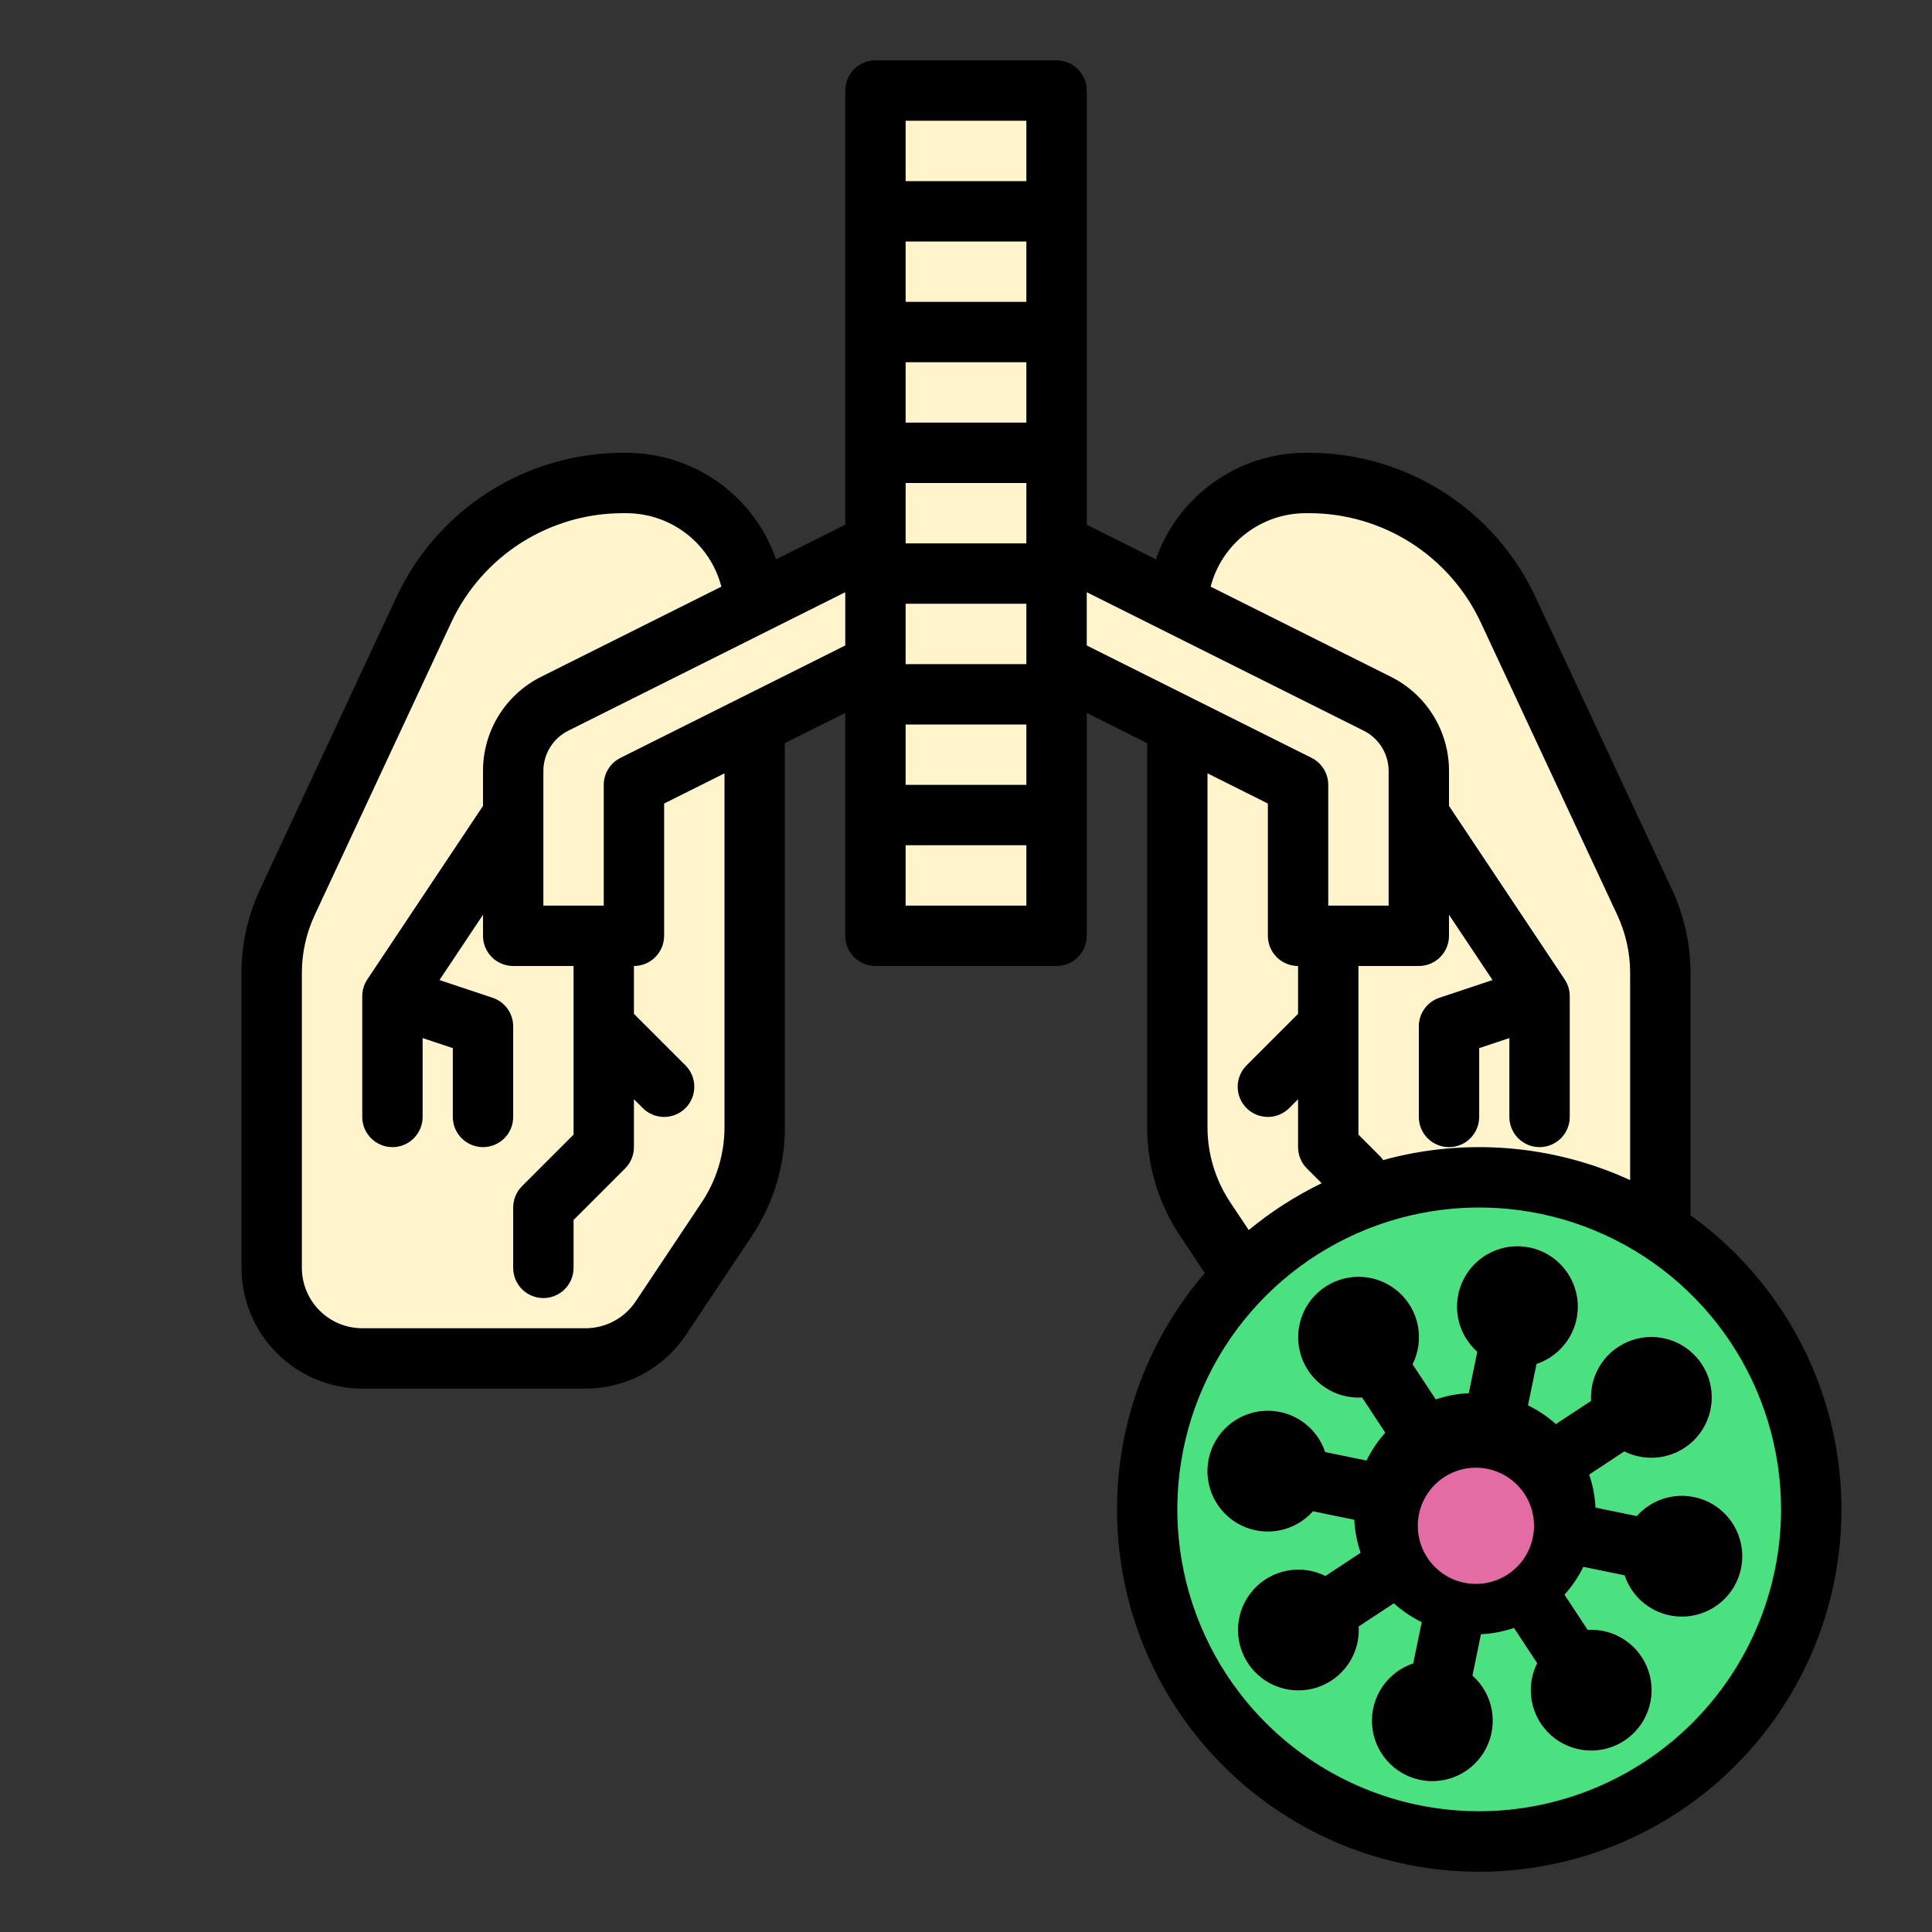<svg width="106" height="106" viewBox="0 0 106 106" fill="none" xmlns="http://www.w3.org/2000/svg">
<rect x="0" y="0" width="106" height="106" fill="#333333" stroke="none"/>
<path d="M66.124 66.889L69.744 72.319C70.197 72.999 70.812 73.557 71.533 73.943C72.254 74.329 73.06 74.531 73.878 74.531H86.125C87.443 74.531 88.707 74.008 89.638 73.076C90.57 72.144 91.094 70.88 91.094 69.562V53.365C91.094 52.033 90.802 50.719 90.239 49.512L82.734 33.43C81.768 31.359 80.231 29.607 78.303 28.38C76.376 27.152 74.138 26.5 71.853 26.5H71.633C69.766 26.5 67.975 27.242 66.655 28.562C65.335 29.882 64.594 31.672 64.594 33.539V61.836C64.594 63.634 65.126 65.392 66.124 66.889Z" fill="#FFF4CC"/>
<path d="M85.847 53.737L77.336 40.913C77.215 40.732 77.06 40.576 76.879 40.455C76.698 40.334 76.496 40.25 76.282 40.207C76.069 40.165 75.85 40.164 75.636 40.207C75.423 40.249 75.22 40.333 75.039 40.453C74.278 40.961 75.958 44.877 76.466 45.638L81.888 53.771L78.976 54.741C78.646 54.851 78.36 55.062 78.156 55.344C77.953 55.626 77.844 55.965 77.844 56.312V61.281C77.844 61.721 78.018 62.142 78.329 62.452C78.639 62.763 79.061 62.938 79.5 62.938C79.939 62.938 80.361 62.763 80.671 62.452C80.982 62.142 81.156 61.721 81.156 61.281V57.506L82.812 56.954V61.281C82.812 61.721 82.987 62.142 83.298 62.452C83.608 62.763 84.029 62.938 84.469 62.938C84.908 62.938 85.329 62.763 85.64 62.452C85.951 62.142 86.125 61.721 86.125 61.281V54.656C86.125 54.329 86.028 54.01 85.847 53.737Z" fill="#FFF4CC"/>
<path d="M74.531 62.252V51.344C74.531 50.904 74.357 50.483 74.046 50.173C73.736 49.862 73.314 49.688 72.875 49.688C72.436 49.688 72.014 49.862 71.704 50.173C71.393 50.483 71.219 50.904 71.219 51.344V55.626L68.391 58.454C68.081 58.764 67.906 59.186 67.906 59.625C67.906 60.064 68.081 60.486 68.391 60.796C68.702 61.107 69.123 61.281 69.562 61.281C70.002 61.281 70.423 61.107 70.734 60.796L71.219 60.311V62.938C71.219 63.155 71.262 63.37 71.345 63.571C71.428 63.772 71.55 63.955 71.704 64.109L75.016 67.421C75.327 67.732 75.748 67.906 76.188 67.906C76.627 67.906 77.048 67.732 77.359 67.421C77.669 67.111 77.844 66.689 77.844 66.25C77.844 65.811 77.669 65.389 77.359 65.079L74.531 62.252Z" fill="#FFF4CC"/>
<path d="M81.156 101.031C91.218 101.031 99.375 92.874 99.375 82.812C99.375 72.751 91.218 64.594 81.156 64.594C71.094 64.594 62.938 72.751 62.938 82.812C62.938 92.874 71.094 101.031 81.156 101.031Z" fill="#4BE080"/>
<path d="M78.187 80.556C77.912 80.556 77.642 80.488 77.4 80.358C77.159 80.228 76.953 80.04 76.802 79.811L74.068 75.662C73.948 75.48 73.865 75.277 73.824 75.063C73.783 74.85 73.785 74.63 73.829 74.417C73.872 74.204 73.958 74.002 74.079 73.822C74.201 73.641 74.358 73.487 74.539 73.367C74.721 73.248 74.924 73.165 75.138 73.124C75.352 73.083 75.571 73.084 75.784 73.128C75.997 73.172 76.2 73.257 76.38 73.379C76.56 73.501 76.714 73.657 76.834 73.839L79.568 77.989C79.733 78.238 79.826 78.528 79.84 78.826C79.853 79.125 79.785 79.421 79.643 79.684C79.502 79.948 79.292 80.168 79.035 80.321C78.779 80.474 78.486 80.555 78.187 80.556Z" fill="#C75B93"/>
<path d="M76.054 83.706C75.942 83.706 75.829 83.694 75.719 83.671L70.852 82.671C70.637 82.63 70.432 82.546 70.249 82.425C70.066 82.304 69.909 82.147 69.787 81.965C69.665 81.783 69.581 81.578 69.539 81.363C69.496 81.147 69.498 80.926 69.542 80.711C69.586 80.496 69.672 80.292 69.796 80.111C69.919 79.93 70.078 79.775 70.262 79.656C70.446 79.536 70.652 79.454 70.867 79.415C71.083 79.376 71.305 79.38 71.519 79.427L76.386 80.427C76.788 80.509 77.145 80.738 77.388 81.068C77.631 81.399 77.742 81.808 77.701 82.216C77.66 82.624 77.469 83.002 77.164 83.278C76.86 83.553 76.465 83.705 76.055 83.706H76.054Z" fill="#C75B93"/>
<path d="M72.624 90.174C72.267 90.175 71.92 90.06 71.634 89.848C71.348 89.635 71.138 89.336 71.036 88.995C70.933 88.653 70.943 88.288 71.065 87.953C71.187 87.618 71.413 87.331 71.711 87.135L75.86 84.401C76.041 84.276 76.246 84.189 76.461 84.144C76.677 84.099 76.899 84.098 77.115 84.14C77.332 84.183 77.537 84.267 77.72 84.39C77.903 84.513 78.059 84.671 78.181 84.855C78.302 85.038 78.385 85.245 78.425 85.461C78.466 85.678 78.463 85.9 78.416 86.115C78.37 86.331 78.281 86.534 78.155 86.715C78.029 86.895 77.868 87.049 77.681 87.166L73.533 89.901C73.263 90.079 72.947 90.174 72.624 90.174Z" fill="#C75B93"/>
<path d="M78.92 94.44C78.674 94.44 78.432 94.385 78.21 94.279C77.987 94.174 77.792 94.02 77.636 93.83C77.481 93.64 77.37 93.417 77.311 93.178C77.252 92.939 77.247 92.691 77.296 92.45L78.296 87.583C78.34 87.37 78.425 87.167 78.547 86.987C78.669 86.807 78.826 86.653 79.007 86.533C79.189 86.413 79.392 86.331 79.606 86.29C79.82 86.249 80.039 86.25 80.252 86.294C80.465 86.338 80.668 86.423 80.848 86.545C81.028 86.667 81.182 86.823 81.302 87.005C81.421 87.186 81.504 87.39 81.545 87.603C81.586 87.817 81.585 88.037 81.541 88.25L80.541 93.117C80.464 93.49 80.261 93.826 79.966 94.067C79.671 94.308 79.301 94.439 78.92 94.44Z" fill="#C75B93"/>
<path d="M86.39 93.003C86.115 93.003 85.845 92.935 85.603 92.805C85.362 92.675 85.156 92.487 85.005 92.258L82.271 88.109C82.032 87.742 81.949 87.296 82.038 86.868C82.127 86.439 82.383 86.064 82.748 85.823C83.113 85.582 83.559 85.496 83.988 85.582C84.417 85.669 84.794 85.922 85.037 86.286L87.771 90.435C87.936 90.684 88.029 90.974 88.043 91.272C88.056 91.571 87.988 91.867 87.847 92.131C87.705 92.394 87.495 92.614 87.238 92.767C86.982 92.921 86.689 93.002 86.39 93.002V93.003Z" fill="#C75B93"/>
<path d="M90.655 86.706C90.543 86.706 90.431 86.694 90.32 86.672L85.453 85.672C85.239 85.629 85.035 85.545 84.853 85.424C84.671 85.302 84.515 85.146 84.394 84.964C84.272 84.782 84.188 84.578 84.147 84.363C84.105 84.148 84.106 83.927 84.15 83.713C84.194 83.499 84.28 83.295 84.403 83.115C84.526 82.934 84.684 82.779 84.867 82.659C85.05 82.54 85.255 82.458 85.47 82.418C85.685 82.378 85.906 82.381 86.12 82.427L90.987 83.427C91.389 83.509 91.746 83.738 91.99 84.068C92.233 84.399 92.345 84.808 92.303 85.216C92.262 85.624 92.071 86.003 91.766 86.278C91.462 86.553 91.066 86.706 90.656 86.706H90.655Z" fill="#C75B93"/>
<path d="M85.069 81.971C84.713 81.972 84.366 81.857 84.079 81.645C83.793 81.432 83.583 81.133 83.481 80.792C83.378 80.45 83.389 80.085 83.51 79.75C83.632 79.415 83.858 79.128 84.156 78.932L88.305 76.197C88.486 76.078 88.69 75.995 88.903 75.954C89.117 75.913 89.337 75.914 89.55 75.958C89.763 76.002 89.965 76.087 90.145 76.209C90.325 76.331 90.48 76.487 90.599 76.669C90.719 76.85 90.802 77.054 90.843 77.267C90.884 77.481 90.882 77.701 90.839 77.914C90.795 78.127 90.71 78.329 90.588 78.509C90.466 78.689 90.309 78.844 90.128 78.963L85.98 81.698C85.71 81.876 85.393 81.972 85.069 81.971Z" fill="#C75B93"/>
<path d="M81.922 79.839C81.676 79.839 81.434 79.784 81.212 79.678C80.989 79.573 80.793 79.419 80.638 79.229C80.483 79.038 80.371 78.816 80.313 78.577C80.254 78.338 80.249 78.089 80.298 77.849L81.298 72.982C81.387 72.551 81.642 72.174 82.009 71.932C82.376 71.69 82.824 71.604 83.254 71.693C83.684 71.781 84.062 72.037 84.304 72.403C84.545 72.77 84.632 73.218 84.543 73.648L83.543 78.515C83.466 78.889 83.263 79.224 82.968 79.465C82.673 79.706 82.303 79.838 81.922 79.839Z" fill="#C75B93"/>
<path d="M39.876 66.889L36.256 72.319C35.803 72.999 35.188 73.557 34.467 73.943C33.745 74.329 32.94 74.531 32.122 74.531H19.875C18.557 74.531 17.293 74.008 16.362 73.076C15.43 72.144 14.906 70.88 14.906 69.562V53.365C14.906 52.033 15.198 50.719 15.761 49.512L23.266 33.43C24.232 31.359 25.77 29.607 27.697 28.38C29.624 27.152 31.862 26.5 34.147 26.5H34.367C36.234 26.5 38.025 27.242 39.345 28.562C40.665 29.882 41.406 31.672 41.406 33.539V61.836C41.406 63.634 40.874 65.392 39.876 66.889Z" fill="#FFF4CC"/>
<path d="M57.969 4.969H48.031V51.344H57.969V4.969Z" fill="#FFF4CC"/>
<path d="M57.969 4.969H48.031V11.594H57.969V4.969Z" fill="#FFF4CC"/>
<path d="M57.969 18.219H48.031V24.844H57.969V18.219Z" fill="#FFF4CC"/>
<path d="M57.969 31.469H48.031V38.094H57.969V31.469Z" fill="#FFF4CC"/>
<path d="M57.969 44.719H48.031V51.344H57.969V44.719Z" fill="#FFF4CC"/>
<path d="M48.031 29.477L30.445 38.27C29.757 38.613 29.179 39.142 28.775 39.796C28.37 40.45 28.156 41.204 28.156 41.973V51.008H34.781V42.727L48.031 36.102V29.477Z" fill="#FFF4CC"/>
<path d="M28.156 56.312C28.156 55.965 28.047 55.626 27.844 55.344C27.64 55.062 27.354 54.851 27.024 54.741L24.112 53.771L29.534 45.638C29.778 45.272 29.866 44.825 29.78 44.394C29.694 43.963 29.441 43.584 29.075 43.341C28.314 42.834 30.32 38.989 29.812 39.75L20.153 53.737C19.972 54.01 19.875 54.329 19.875 54.656V61.281C19.875 61.721 20.049 62.142 20.36 62.452C20.671 62.763 21.092 62.938 21.531 62.938C21.971 62.938 22.392 62.763 22.702 62.452C23.013 62.142 23.188 61.721 23.188 61.281V56.954L24.844 57.507V61.281C24.844 61.721 25.018 62.142 25.329 62.452C25.64 62.763 26.061 62.938 26.5 62.938C26.939 62.938 27.36 62.763 27.671 62.452C27.982 62.142 28.156 61.721 28.156 61.281V56.312Z" fill="#FFF4CC"/>
<path d="M37.609 58.454L34.781 55.626V51.344C34.781 50.904 34.607 50.483 34.296 50.173C33.986 49.862 33.564 49.688 33.125 49.688C32.686 49.688 32.264 49.862 31.954 50.173C31.643 50.483 31.469 50.904 31.469 51.344V62.252L28.641 65.079C28.488 65.233 28.366 65.415 28.282 65.616C28.199 65.817 28.156 66.032 28.156 66.25V69.562C28.156 70.002 28.331 70.423 28.641 70.734C28.952 71.044 29.373 71.219 29.812 71.219C30.252 71.219 30.673 71.044 30.984 70.734C31.294 70.423 31.469 70.002 31.469 69.562V66.936L34.296 64.109C34.45 63.955 34.572 63.772 34.655 63.571C34.738 63.37 34.781 63.155 34.781 62.938V60.311L35.266 60.796C35.42 60.95 35.603 61.072 35.804 61.155C36.005 61.239 36.22 61.281 36.438 61.281C36.655 61.281 36.87 61.239 37.071 61.155C37.272 61.072 37.455 60.95 37.609 60.796C37.763 60.642 37.885 60.46 37.968 60.259C38.051 60.058 38.094 59.843 38.094 59.625C38.094 59.407 38.051 59.192 37.968 58.991C37.885 58.79 37.763 58.608 37.609 58.454Z" fill="#FFF4CC"/>
<path d="M57.969 29.477L75.555 38.27C76.243 38.613 76.821 39.142 77.225 39.796C77.63 40.45 77.844 41.204 77.844 41.973V51.008H71.219V42.727L57.969 36.102V29.477Z" fill="#FFF4CC"/>
<path d="M80.92 88.018C83.664 88.018 85.888 85.793 85.888 83.049C85.888 80.305 83.664 78.08 80.92 78.08C78.175 78.08 75.951 80.305 75.951 83.049C75.951 85.793 78.175 88.018 80.92 88.018Z" fill="#E46CA5"/>
<path d="M74.54 76.681C76.369 76.681 77.852 75.198 77.852 73.369C77.852 71.539 76.369 70.056 74.54 70.056C72.71 70.056 71.227 71.539 71.227 73.369C71.227 75.198 72.71 76.681 74.54 76.681Z" fill="#E46CA5"/>
<path d="M69.563 84.028C71.393 84.028 72.876 82.545 72.876 80.716C72.876 78.886 71.393 77.403 69.563 77.403C67.734 77.403 66.251 78.886 66.251 80.716C66.251 82.545 67.734 84.028 69.563 84.028Z" fill="#E46CA5"/>
<path d="M71.239 92.742C73.069 92.742 74.552 91.259 74.552 89.429C74.552 87.6 73.069 86.117 71.239 86.117C69.41 86.117 67.927 87.6 67.927 89.429C67.927 91.259 69.41 92.742 71.239 92.742Z" fill="#E46CA5"/>
<path d="M78.586 97.718C80.416 97.718 81.899 96.235 81.899 94.406C81.899 92.576 80.416 91.093 78.586 91.093C76.757 91.093 75.274 92.576 75.274 94.406C75.274 96.235 76.757 97.718 78.586 97.718Z" fill="#E46CA5"/>
<path d="M87.3 96.042C89.129 96.042 90.612 94.559 90.612 92.73C90.612 90.9 89.129 89.417 87.3 89.417C85.471 89.417 83.987 90.9 83.987 92.73C83.987 94.559 85.471 96.042 87.3 96.042Z" fill="#E46CA5"/>
<path d="M92.276 88.695C94.106 88.695 95.589 87.212 95.589 85.383C95.589 83.553 94.106 82.07 92.276 82.07C90.447 82.07 88.964 83.553 88.964 85.383C88.964 87.212 90.447 88.695 92.276 88.695Z" fill="#E46CA5"/>
<path d="M90.6 79.981C92.429 79.981 93.912 78.498 93.912 76.669C93.912 74.839 92.429 73.356 90.6 73.356C88.77 73.356 87.287 74.839 87.287 76.669C87.287 78.498 88.77 79.981 90.6 79.981Z" fill="#E46CA5"/>
<path d="M83.253 75.005C85.083 75.005 86.566 73.522 86.566 71.693C86.566 69.863 85.083 68.38 83.253 68.38C81.424 68.38 79.941 69.863 79.941 71.693C79.941 73.522 81.424 75.005 83.253 75.005Z" fill="#E46CA5"/>
<path d="M92.75 66.679V53.365C92.748 51.792 92.403 50.238 91.74 48.812L84.235 32.73C83.13 30.377 81.38 28.386 79.188 26.99C76.996 25.594 74.452 24.85 71.853 24.844H71.633C69.827 24.846 68.067 25.41 66.596 26.456C65.124 27.503 64.015 28.982 63.42 30.687L59.625 28.789V4.969C59.625 4.529 59.45 4.108 59.14 3.798C58.829 3.487 58.408 3.312 57.969 3.312H48.031C47.592 3.312 47.171 3.487 46.86 3.798C46.55 4.108 46.375 4.529 46.375 4.969V28.789L42.581 30.686C41.987 28.98 40.878 27.502 39.406 26.455C37.934 25.408 36.173 24.845 34.367 24.844H34.147C31.548 24.85 29.004 25.594 26.812 26.99C24.62 28.386 22.87 30.377 21.765 32.73L14.26 48.812C13.597 50.238 13.252 51.792 13.25 53.365V69.562C13.252 71.319 13.951 73.003 15.193 74.245C16.435 75.487 18.119 76.186 19.875 76.188H32.122C33.213 76.189 34.287 75.92 35.249 75.405C36.211 74.89 37.03 74.146 37.634 73.237L41.255 67.807C42.435 66.04 43.065 63.961 43.062 61.836V40.774L46.375 39.117V51.344C46.375 51.783 46.55 52.204 46.86 52.515C47.171 52.825 47.592 53 48.031 53H57.969C58.408 53 58.829 52.825 59.14 52.515C59.45 52.204 59.625 51.783 59.625 51.344V39.117L62.938 40.774V61.836C62.935 63.961 63.565 66.04 64.746 67.807L66.105 69.847C63.49 72.881 61.853 76.634 61.408 80.615C60.964 84.596 61.732 88.618 63.613 92.154C65.495 95.691 68.4 98.576 71.95 100.432C75.499 102.288 79.527 103.028 83.504 102.555C87.482 102.082 91.224 100.419 94.239 97.782C97.255 95.146 99.403 91.659 100.403 87.781C101.402 83.902 101.206 79.812 99.841 76.046C98.475 72.281 96.004 69.016 92.75 66.679H92.75ZM39.75 61.836C39.751 63.307 39.316 64.746 38.498 65.97L34.878 71.4C34.576 71.854 34.166 72.226 33.686 72.484C33.205 72.741 32.668 72.876 32.122 72.875H19.875C18.997 72.874 18.155 72.525 17.534 71.904C16.913 71.283 16.564 70.441 16.562 69.562V53.365C16.564 52.276 16.803 51.2 17.262 50.213L24.767 34.13C25.604 32.348 26.93 30.84 28.59 29.782C30.251 28.725 32.178 28.161 34.147 28.156H34.367C35.559 28.157 36.718 28.553 37.661 29.282C38.604 30.012 39.279 31.033 39.579 32.187L29.704 37.124C28.739 37.603 27.927 38.342 27.361 39.259C26.795 40.175 26.496 41.232 26.5 42.309V44.217L20.153 53.737C19.972 54.01 19.875 54.329 19.875 54.656V61.281C19.875 61.721 20.049 62.142 20.36 62.452C20.671 62.763 21.092 62.938 21.531 62.938C21.971 62.938 22.392 62.763 22.702 62.452C23.013 62.142 23.188 61.721 23.188 61.281V56.954L24.844 57.507V61.281C24.844 61.721 25.018 62.142 25.329 62.452C25.64 62.763 26.061 62.938 26.5 62.938C26.939 62.938 27.36 62.763 27.671 62.452C27.982 62.142 28.156 61.721 28.156 61.281V56.312C28.156 55.965 28.047 55.626 27.844 55.344C27.64 55.062 27.354 54.851 27.024 54.741L24.112 53.771L26.5 50.189V51.344C26.5 51.783 26.674 52.204 26.985 52.515C27.296 52.825 27.717 53 28.156 53H31.469V62.252L28.641 65.079C28.488 65.233 28.366 65.415 28.282 65.616C28.199 65.817 28.156 66.032 28.156 66.25V69.562C28.156 70.002 28.331 70.423 28.641 70.734C28.952 71.044 29.373 71.219 29.812 71.219C30.252 71.219 30.673 71.044 30.984 70.734C31.294 70.423 31.469 70.002 31.469 69.562V66.936L34.296 64.109C34.45 63.955 34.572 63.772 34.655 63.571C34.738 63.37 34.781 63.155 34.781 62.938V60.311L35.266 60.796C35.42 60.95 35.603 61.072 35.804 61.155C36.005 61.239 36.22 61.281 36.438 61.281C36.655 61.281 36.87 61.239 37.071 61.155C37.272 61.072 37.455 60.95 37.609 60.796C37.763 60.642 37.885 60.46 37.968 60.259C38.051 60.058 38.094 59.843 38.094 59.625C38.094 59.407 38.051 59.192 37.968 58.991C37.885 58.79 37.763 58.608 37.609 58.454L34.781 55.626V53C35.221 53 35.642 52.825 35.952 52.515C36.263 52.204 36.438 51.783 36.438 51.344V44.086L39.75 42.43V61.836ZM46.375 35.414L34.041 41.581C33.765 41.719 33.534 41.93 33.372 42.192C33.211 42.453 33.125 42.755 33.125 43.062V49.688H29.812V42.309C29.811 41.847 29.939 41.394 30.181 41.002C30.424 40.609 30.772 40.292 31.186 40.087L46.375 32.492V35.414ZM56.312 49.688H49.688V46.375H56.312V49.688ZM56.312 43.062H49.688V39.75H56.312V43.062ZM56.312 36.438H49.688V33.125H56.312V36.438ZM56.312 29.812H49.688V26.5H56.312V29.812ZM56.312 23.188H49.688V19.875H56.312V23.188ZM56.312 16.562H49.688V13.25H56.312V16.562ZM56.312 9.938H49.688V6.625H56.312V9.938ZM71.633 28.156H71.853C73.822 28.161 75.749 28.725 77.41 29.782C79.07 30.84 80.396 32.348 81.233 34.13L88.738 50.213C89.197 51.2 89.436 52.276 89.438 53.365V64.747C85.191 62.799 80.394 62.41 75.889 63.647C75.834 63.567 75.771 63.492 75.702 63.423L74.531 62.252V56.898V53H77.844C78.283 53 78.704 52.825 79.015 52.515C79.326 52.204 79.5 51.783 79.5 51.344V50.189L81.888 53.771L78.976 54.741C78.646 54.851 78.36 55.062 78.156 55.344C77.953 55.626 77.844 55.965 77.844 56.312V61.281C77.844 61.721 78.018 62.142 78.329 62.452C78.639 62.763 79.061 62.938 79.5 62.938C79.939 62.938 80.361 62.763 80.671 62.452C80.982 62.142 81.156 61.721 81.156 61.281V57.506L82.812 56.954V61.281C82.812 61.721 82.987 62.142 83.298 62.452C83.608 62.763 84.029 62.938 84.469 62.938C84.908 62.938 85.329 62.763 85.64 62.452C85.951 62.142 86.125 61.721 86.125 61.281V54.656C86.125 54.329 86.028 54.01 85.847 53.737L79.5 44.217V42.309C79.504 41.232 79.205 40.175 78.639 39.258C78.073 38.342 77.261 37.603 76.296 37.124L66.422 32.187C66.723 31.034 67.397 30.013 68.34 29.284C69.283 28.554 70.441 28.158 71.633 28.156ZM59.625 35.414V32.492L74.814 40.087C75.228 40.292 75.576 40.609 75.818 41.002C76.061 41.394 76.189 41.847 76.188 42.309V49.688H72.875V43.062C72.875 42.755 72.789 42.453 72.628 42.192C72.466 41.93 72.235 41.719 71.96 41.581L59.625 35.414ZM71.219 53V55.626L68.391 58.454C68.081 58.764 67.906 59.186 67.906 59.625C67.906 60.064 68.081 60.486 68.391 60.796C68.702 61.107 69.123 61.281 69.562 61.281C70.002 61.281 70.423 61.107 70.734 60.796L71.219 60.311V62.938C71.219 63.155 71.262 63.37 71.345 63.571C71.428 63.772 71.55 63.955 71.704 64.109L72.513 64.918C71.082 65.612 69.739 66.475 68.514 67.488L67.502 65.97C66.684 64.746 66.249 63.307 66.25 61.836V42.43L69.562 44.086V51.344C69.562 51.783 69.737 52.204 70.048 52.515C70.358 52.825 70.779 53 71.219 53ZM81.156 99.375C77.88 99.375 74.678 98.404 71.955 96.584C69.231 94.764 67.108 92.177 65.855 89.151C64.601 86.124 64.273 82.794 64.912 79.581C65.551 76.368 67.129 73.417 69.445 71.101C71.761 68.785 74.712 67.207 77.925 66.568C81.138 65.929 84.468 66.257 87.495 67.511C90.521 68.764 93.108 70.887 94.927 73.611C96.747 76.335 97.719 79.537 97.719 82.812C97.714 87.204 95.967 91.413 92.862 94.518C89.757 97.623 85.547 99.37 81.156 99.375Z" fill="black"/>
<path d="M92.943 82.138C92.374 82.021 91.784 82.056 91.232 82.24C90.681 82.423 90.188 82.749 89.802 83.183L87.538 82.718C87.508 82.099 87.391 81.487 87.189 80.901L89.119 79.629C89.771 79.956 90.512 80.058 91.228 79.92C91.944 79.782 92.595 79.412 93.079 78.867C93.563 78.322 93.854 77.632 93.906 76.905C93.959 76.178 93.77 75.453 93.368 74.845C92.967 74.236 92.376 73.776 91.687 73.537C90.998 73.299 90.25 73.294 89.558 73.524C88.866 73.754 88.269 74.206 87.86 74.81C87.451 75.413 87.253 76.135 87.296 76.863L85.365 78.136C84.905 77.721 84.389 77.373 83.832 77.102L84.299 74.833C84.991 74.603 85.587 74.151 85.996 73.547C86.405 72.944 86.604 72.222 86.561 71.494C86.517 70.766 86.235 70.073 85.758 69.522C85.281 68.97 84.635 68.592 83.921 68.445C83.206 68.298 82.464 68.391 81.808 68.71C81.152 69.028 80.619 69.554 80.292 70.206C79.966 70.858 79.863 71.599 80.001 72.315C80.139 73.031 80.509 73.682 81.054 74.166L80.588 76.435C79.969 76.465 79.358 76.581 78.772 76.781L77.499 74.85C77.826 74.198 77.928 73.457 77.791 72.74C77.653 72.025 77.283 71.374 76.738 70.89C76.192 70.405 75.503 70.115 74.775 70.062C74.048 70.01 73.324 70.199 72.715 70.6C72.106 71.002 71.647 71.593 71.408 72.282C71.169 72.971 71.165 73.719 71.394 74.411C71.625 75.103 72.076 75.7 72.68 76.109C73.284 76.518 74.006 76.716 74.734 76.673L76.006 78.604C75.591 79.064 75.243 79.579 74.972 80.136L72.704 79.67C72.474 78.978 72.022 78.381 71.418 77.972C70.814 77.563 70.092 77.365 69.364 77.408C68.636 77.451 67.943 77.733 67.392 78.21C66.841 78.688 66.462 79.334 66.315 80.048C66.169 80.762 66.262 81.505 66.58 82.161C66.898 82.817 67.424 83.35 68.076 83.676C68.728 84.003 69.47 84.105 70.186 83.967C70.902 83.83 71.553 83.459 72.037 82.914L74.306 83.381C74.335 83.999 74.451 84.61 74.651 85.196L72.721 86.469C72.069 86.142 71.327 86.04 70.611 86.178C69.895 86.315 69.244 86.686 68.76 87.231C68.276 87.776 67.985 88.466 67.933 89.193C67.88 89.92 68.07 90.645 68.471 91.253C68.872 91.862 69.463 92.322 70.152 92.56C70.841 92.799 71.59 92.804 72.282 92.574C72.974 92.344 73.57 91.892 73.979 91.288C74.388 90.684 74.587 89.963 74.543 89.235L76.473 87.963C76.932 88.379 77.448 88.729 78.005 89.001L77.54 91.265C76.848 91.495 76.252 91.947 75.843 92.55C75.434 93.154 75.236 93.876 75.279 94.604C75.322 95.332 75.604 96.025 76.081 96.576C76.558 97.128 77.204 97.506 77.919 97.653C78.633 97.799 79.376 97.707 80.032 97.388C80.688 97.07 81.22 96.544 81.547 95.892C81.874 95.24 81.976 94.498 81.838 93.782C81.7 93.066 81.33 92.416 80.785 91.931L81.251 89.664C81.869 89.634 82.48 89.516 83.066 89.315L84.34 91.248C84.013 91.9 83.911 92.641 84.049 93.357C84.186 94.073 84.556 94.724 85.102 95.208C85.647 95.692 86.337 95.983 87.064 96.035C87.791 96.088 88.515 95.898 89.124 95.497C89.733 95.096 90.192 94.505 90.431 93.816C90.67 93.127 90.675 92.378 90.445 91.686C90.215 90.994 89.763 90.398 89.159 89.989C88.555 89.58 87.833 89.382 87.106 89.425L85.834 87.495C86.25 87.036 86.6 86.52 86.871 85.963L89.135 86.428C89.319 86.979 89.645 87.473 90.079 87.859C90.514 88.244 91.043 88.509 91.612 88.626C92.182 88.743 92.772 88.707 93.323 88.524C93.875 88.34 94.368 88.014 94.754 87.58C95.14 87.145 95.404 86.616 95.521 86.047C95.638 85.477 95.603 84.887 95.419 84.336C95.236 83.784 94.91 83.291 94.475 82.905C94.041 82.519 93.512 82.254 92.942 82.138L92.943 82.138ZM84.165 83.715C84.164 84.56 83.828 85.371 83.23 85.969C82.632 86.567 81.821 86.902 80.976 86.902C80.13 86.902 79.32 86.566 78.722 85.968C78.124 85.37 77.788 84.559 77.788 83.714C77.788 82.868 78.124 82.058 78.722 81.46C79.32 80.862 80.13 80.526 80.976 80.526C81.821 80.526 82.632 80.861 83.23 81.459C83.828 82.057 84.164 82.868 84.165 83.713V83.715Z" fill="black"/>
</svg>
